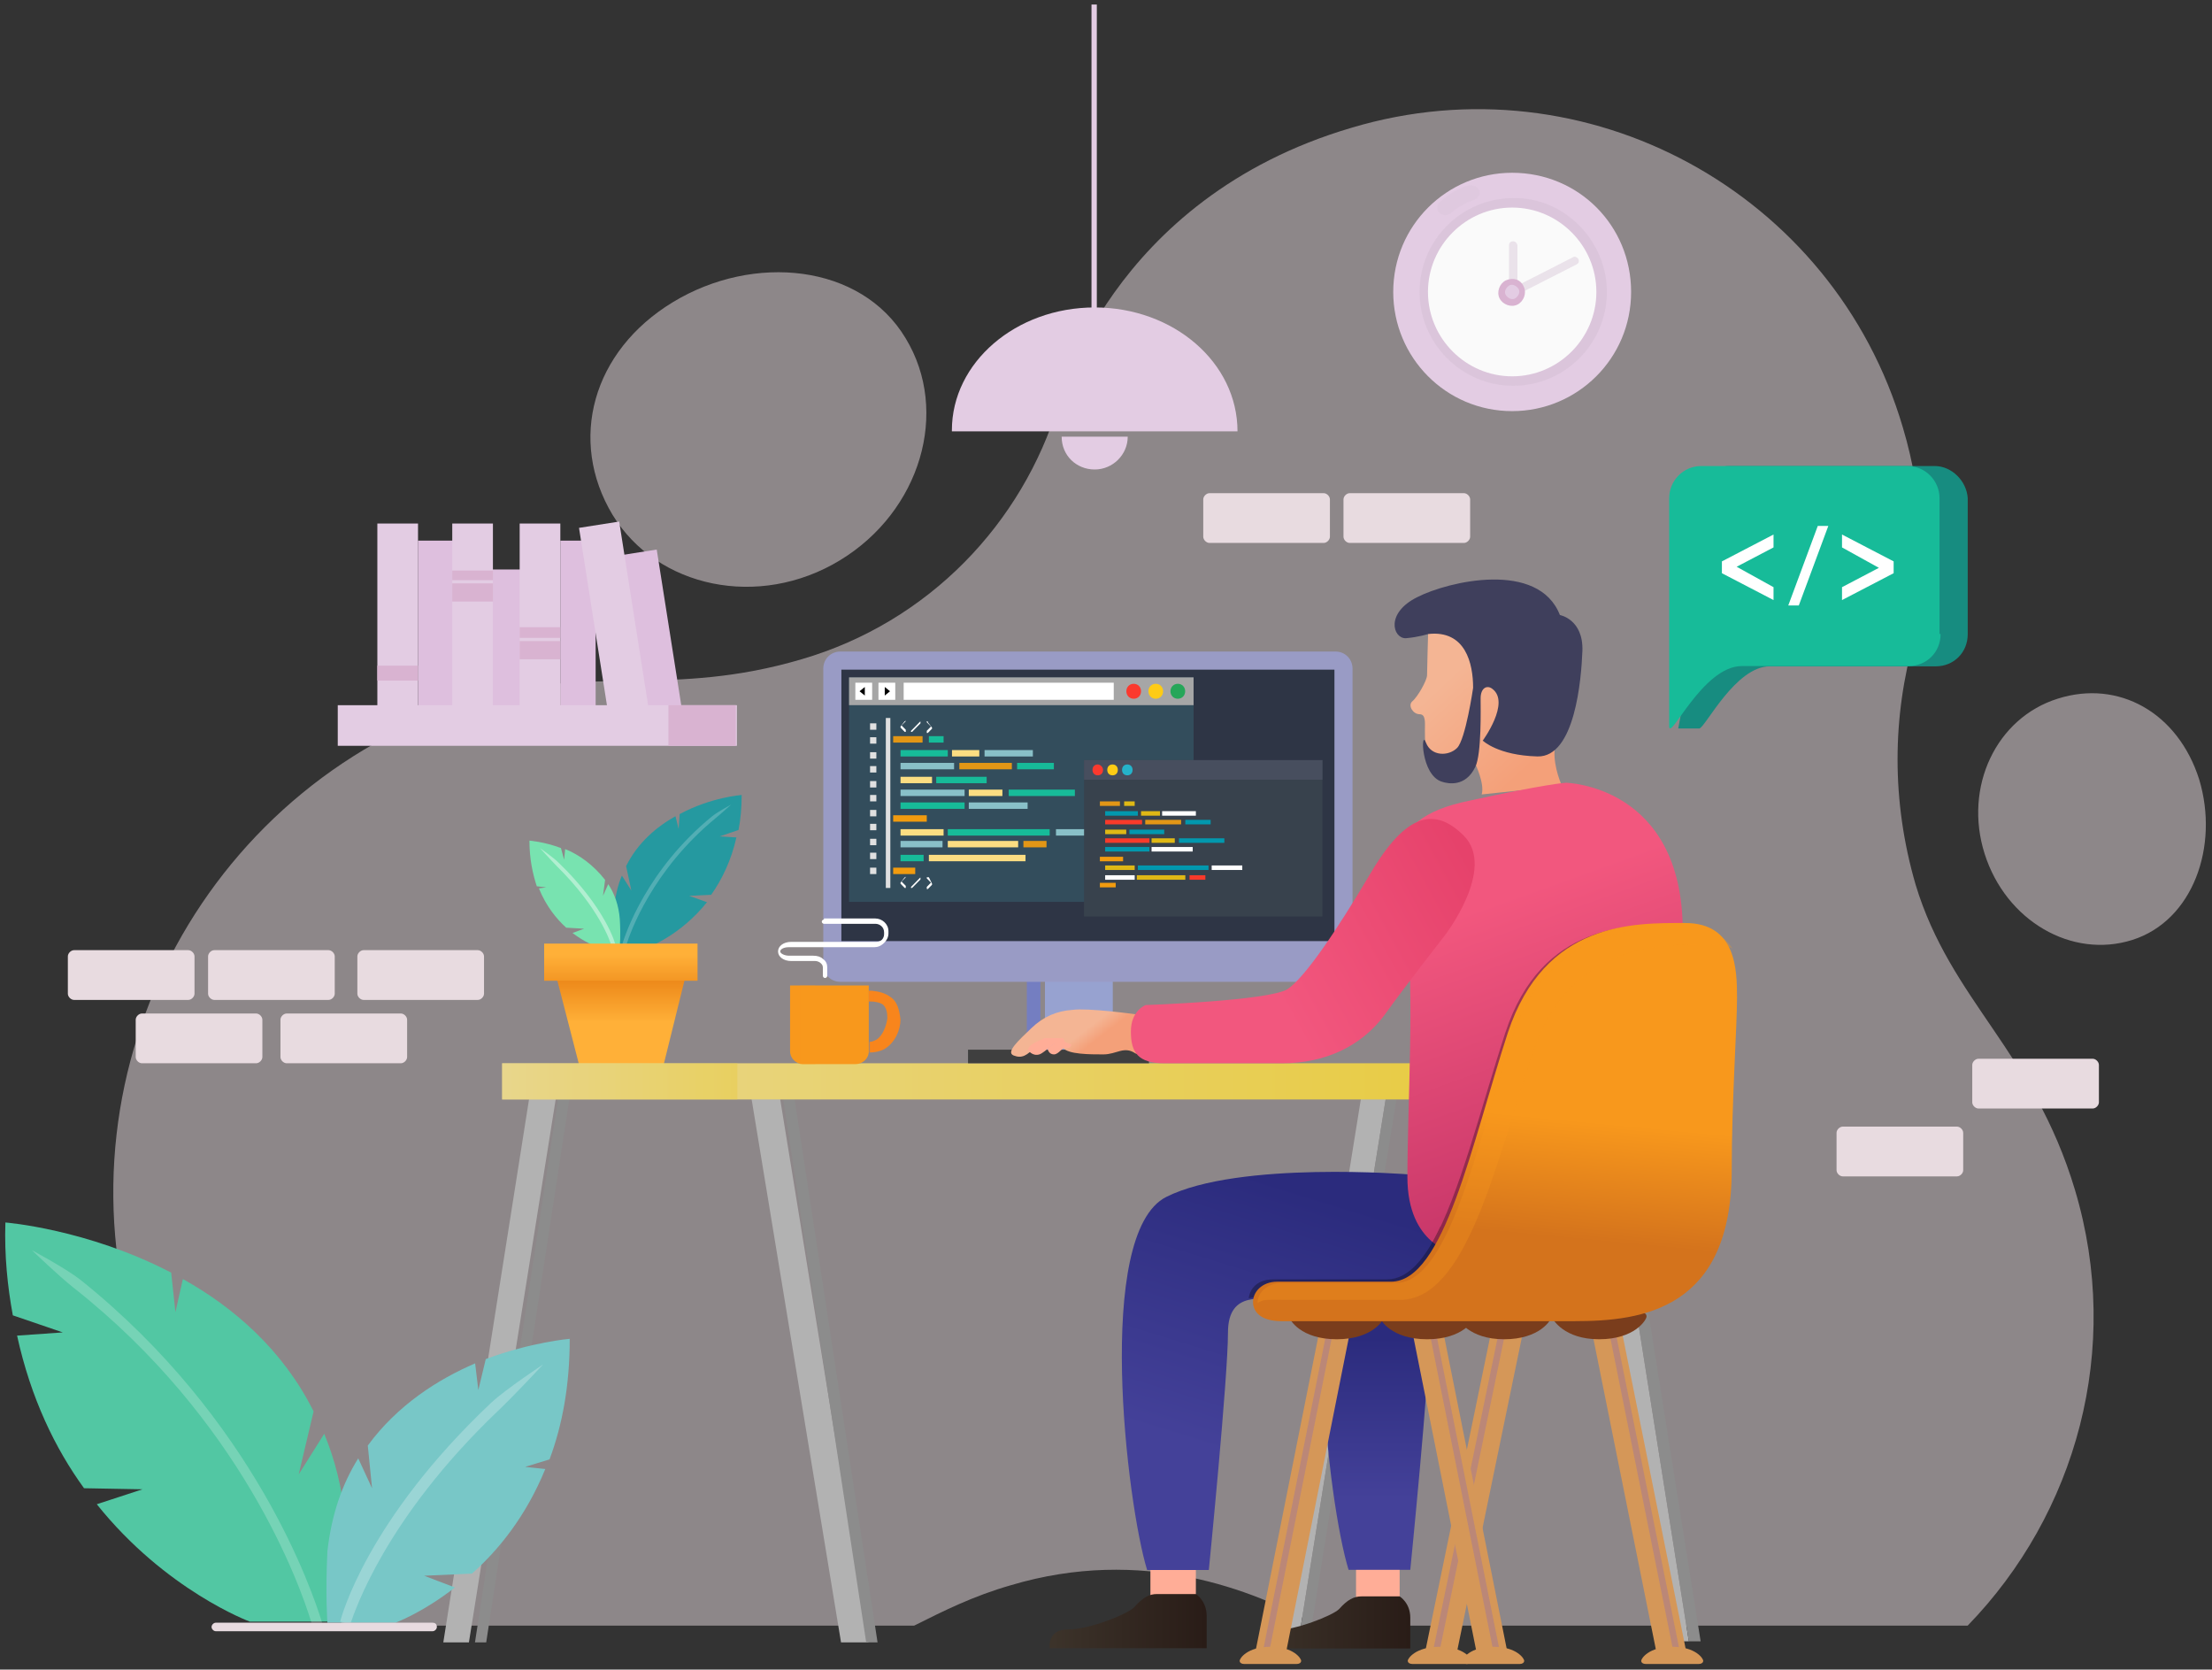 <?xml version="1.0" encoding="UTF-8"?>
<svg width="489px" height="369px" viewBox="0 0 489 369" version="1.1" xmlns="http://www.w3.org/2000/svg" xmlns:xlink="http://www.w3.org/1999/xlink">
    <rect x="0" y="0" width="489" height="369" fill="#333333" stroke="none"/>
    <title>AdobeStock_304403701</title>
    <defs>
        <linearGradient x1="50.07%" y1="5.913%" x2="50.07%" y2="53.345%" id="linearGradient-1">
            <stop stop-color="#EB8517" offset="0.562%"></stop>
            <stop stop-color="#FFB038" offset="100%"></stop>
        </linearGradient>
        <linearGradient x1="50.06%" y1="149.123%" x2="50.06%" y2="30.24%" id="linearGradient-2">
            <stop stop-color="#EB8517" offset="0.562%"></stop>
            <stop stop-color="#FFB038" offset="100%"></stop>
        </linearGradient>
        <linearGradient x1="-0.71%" y1="50.071%" x2="99.474%" y2="50.071%" id="linearGradient-3">
            <stop stop-color="#3D342B" offset="0%"></stop>
            <stop stop-color="#291C17" offset="100%"></stop>
        </linearGradient>
        <linearGradient x1="0.046%" y1="48.422%" x2="100.096%" y2="48.422%" id="linearGradient-4">
            <stop stop-color="#E8D68C" offset="0%"></stop>
            <stop stop-color="#E8CC47" offset="100%"></stop>
        </linearGradient>
        <linearGradient x1="-0.026%" y1="48.422%" x2="100.083%" y2="48.422%" id="linearGradient-5">
            <stop stop-color="#E8D68C" offset="0%"></stop>
            <stop stop-color="#E8CC47" offset="100%"></stop>
        </linearGradient>
        <linearGradient x1="-0.449%" y1="50.071%" x2="99.735%" y2="50.071%" id="linearGradient-6">
            <stop stop-color="#3D342B" offset="0%"></stop>
            <stop stop-color="#291C17" offset="100%"></stop>
        </linearGradient>
        <linearGradient x1="49.549%" y1="80.933%" x2="49.549%" y2="37.421%" id="linearGradient-7">
            <stop stop-color="#444199" offset="0.562%"></stop>
            <stop stop-color="#2B2B7D" offset="100%"></stop>
        </linearGradient>
        <linearGradient x1="36.563%" y1="72.414%" x2="55.117%" y2="7.068%" id="linearGradient-8">
            <stop stop-color="#444199" offset="0.562%"></stop>
            <stop stop-color="#2B2B7D" offset="100%"></stop>
        </linearGradient>
        <linearGradient x1="71.069%" y1="91.084%" x2="26.829%" y2="35.236%" id="linearGradient-9">
            <stop stop-color="#F4A079" offset="0.562%"></stop>
            <stop stop-color="#F4B594" offset="100%"></stop>
        </linearGradient>
        <linearGradient x1="58.885%" y1="90.834%" x2="43.294%" y2="24.401%" id="linearGradient-10">
            <stop stop-color="#C73669" offset="0.562%"></stop>
            <stop stop-color="#F2577E" offset="100%"></stop>
        </linearGradient>
        <linearGradient x1="67.073%" y1="58.963%" x2="53.043%" y2="52.328%" id="linearGradient-11">
            <stop stop-color="#F4A079" offset="0.562%"></stop>
            <stop stop-color="#F4B594" offset="100%"></stop>
        </linearGradient>
        <linearGradient x1="52.156%" y1="47.899%" x2="48.741%" y2="77.554%" id="linearGradient-12">
            <stop stop-color="#F8981C" offset="0.562%"></stop>
            <stop stop-color="#D4731C" offset="100%"></stop>
        </linearGradient>
        <linearGradient x1="99.498%" y1="38.27%" x2="35.699%" y2="63.172%" id="linearGradient-13">
            <stop stop-color="#E6426B" offset="0.562%"></stop>
            <stop stop-color="#F2577E" offset="100%"></stop>
        </linearGradient>
    </defs>
    <g id="Page-1" stroke="none" stroke-width="1" fill="none" fill-rule="evenodd">
        <g id="AB2D-Overview-page" transform="translate(-745, -1392)" fill-rule="nonzero">
            <g id="AdobeStock_304403701" transform="translate(745.738, 1392.278)">
                <g id="Group" opacity="0.5" transform="translate(24.262, 23.722)" fill="#E8DBE0">
                    <path d="M51.47,335.295 L177.078,335.295 C183.652,332.006 190.226,328.716 198.444,326.366 C227.557,317.673 251.974,327.306 266.296,335.295 L409.983,335.295 C433.931,310.624 444.261,274.204 433.696,238.959 C424.539,208.414 406.226,197.136 398.478,171.524 C393.078,152.962 393.313,134.4 398.244,117.013 C398.244,117.013 398.244,117.013 398.009,116.778 C400.826,101.975 400.357,86.232 395.661,70.49 C380.4,18.562 325.696,-11.278 273.809,4.229 C220.278,19.972 209.009,65.32 209.009,65.32 C201.026,91.636 180.365,113.488 152.191,121.712 C123.548,130.171 105.235,123.122 81.757,130.171 C21.417,148.028 -13.096,211.469 4.748,271.855 C12.496,299.11 29.635,320.962 51.47,335.295 Z" id="Path"></path>
                    <path d="M160.644,99.86 C178.487,89.052 185.061,66.965 175.2,50.752 C165.339,34.305 141.626,31.955 123.783,42.764 C105.939,53.572 100.539,73.309 110.4,89.757 C120.261,105.969 142.8,110.669 160.644,99.86 Z" id="Path"></path>
                    <path d="M413.739,164.71 C418.435,179.513 432.991,187.972 446.374,183.743 C459.757,179.513 465.626,163.066 461.165,148.263 C456.47,133.46 443.322,126.176 429.939,130.406 C416.322,134.635 409.044,149.908 413.739,164.71 Z" id="Path"></path>
                </g>
                <g id="Group" transform="translate(116.262, 174.722)">
                    <path d="M35.345,22.992 L40.222,22.758 C42.545,19.473 44.635,15.25 45.796,10.088 L42.08,9.854 L46.261,8.446 C46.726,6.1 46.958,3.519 46.958,0.704 C46.958,0.704 40.222,1.173 33.255,4.927 L33.022,8.212 L32.326,5.396 C28.145,7.742 23.965,11.262 21.41,16.423 L22.571,21.819 L20.481,18.535 C19.552,20.646 19.087,22.992 18.623,25.808 C18.39,30.969 18.623,34.254 18.623,34.254 L26.519,34.254 C26.519,34.254 33.487,31.673 39.293,24.4 L35.345,22.992 Z" id="Path" fill="#2599A0"></path>
                    <path d="M20.016,28.154 C19.784,25.104 18.855,22.523 17.461,20.412 L16.3,22.992 L16.765,19.473 C14.21,16.188 10.958,13.842 7.939,12.669 L7.707,15.015 L7.01,12.435 C3.294,11.027 0.042,10.792 0.042,10.792 C0.042,14.781 0.739,18.065 1.668,20.881 L3.758,21.115 L2.133,21.35 C3.758,25.338 6.081,28.154 8.171,30.031 L12.119,30.265 L9.565,31.204 C12.352,33.315 14.442,34.019 14.442,34.019 L20.016,34.019 C20.016,34.019 20.248,31.908 20.016,28.154 Z" id="Path" fill="#78E3B0"></path>
                    <path d="M6.081,16.423 C4.92,15.25 2.365,12.435 2.365,12.435 C2.365,12.435 5.384,14.546 6.545,15.719 C16.765,25.573 19.087,33.55 19.087,34.019 L18.623,34.019 L18.158,34.019 C17.926,33.081 15.371,25.573 6.081,16.423 Z" id="Path" fill="#FFFFFF" opacity="0.42"></path>
                    <path d="M21.41,34.019 L20.481,34.019 C21.177,31.438 26.055,17.127 40.455,5.396 C41.616,4.458 44.635,2.815 44.635,2.815 C44.635,2.815 42.313,4.927 41.151,5.865 C27.216,17.362 22.339,30.969 21.41,34.019 Z" id="Path" fill="#FFFFFF" opacity="0.21"></path>
                    <polygon id="Path" fill="url(#linearGradient-1)" points="29.539 61 11.19 61 5.616 39.415 34.881 39.415"></polygon>
                    <rect id="Rectangle" fill="url(#linearGradient-2)" x="3.294" y="33.55" width="33.909" height="8.212"></rect>
                </g>
                <g id="Group" transform="translate(231.262, 344.722)">
                    <polygon id="Path" fill="#FFAD97" points="32.368 0.711 32.368 10.489 22.316 10.489 22.316 0.222"></polygon>
                    <path d="M32.368,7.311 C32.368,7.311 34.761,8.778 34.761,12.2 C34.761,15.622 34.761,19.289 34.761,19.289 L0.06,19.289 C0.06,19.289 -0.658,15.133 4.128,15.133 C8.915,15.133 17.291,11.711 18.726,10.244 C20.641,8.044 22.077,7.311 23.752,7.311 C25.188,7.311 32.368,7.311 32.368,7.311 Z" id="Path" fill="url(#linearGradient-3)"></path>
                </g>
                <polygon id="Path" fill="#B2B2B2" points="191.262 362.722 185.187 362.722 165.262 241.722 171.58 241.722"></polygon>
                <polygon id="Path" fill="#8C8C8C" points="172.262 241.722 190.751 362.722 193.262 362.722 174.773 241.722"></polygon>
                <g id="Group" transform="translate(347.262, 241.722)">
                    <polygon id="Path" fill="#B2B2B2" points="25.349 120.766 19.189 120.766 -0.001 0.048 6.159 0.048"></polygon>
                    <polygon id="Path" fill="#8C8C8C" points="6.159 0.048 25.349 120.766 27.956 120.766 8.765 0.048"></polygon>
                </g>
                <g id="Group" transform="translate(280.262, 241.722)">
                    <polygon id="Path" fill="#B2B2B2" points="6.154 119.952 0.669 119.952 19.985 0.048 25.469 0.048"></polygon>
                    <polygon id="Path" fill="#8C8C8C" points="25.469 0.048 6.154 119.952 8.538 119.952 27.854 0.048"></polygon>
                </g>
                <polygon id="Path" fill="#B2B2B2" points="102.922 362.722 97.262 362.722 116.366 241.722 122.262 241.722"></polygon>
                <polygon id="Path" fill="#8C8C8C" points="122.778 241.722 104.262 362.722 106.746 362.722 125.262 241.722"></polygon>
                <rect id="Rectangle" fill="url(#linearGradient-4)" x="110.262" y="234.722" width="201" height="8"></rect>
                <rect id="Rectangle" fill="url(#linearGradient-5)" opacity="0.5" x="110.262" y="234.722" width="52" height="8"></rect>
                <rect id="Rectangle" fill="#97A2D0" x="230.262" y="214.722" width="15" height="18"></rect>
                <rect id="Rectangle" fill="#747EC1" x="226.262" y="214.722" width="3" height="18"></rect>
                <g id="Group" transform="translate(276.262, 264.722)">
                    <g transform="translate(0, 80.825)" id="Path">
                        <polygon fill="#FFAD97" points="32.416 0.663 32.416 10.057 22.775 10.057 22.775 0.194"></polygon>
                        <path d="M32.416,7.004 C32.416,7.004 34.767,8.413 34.767,11.701 C34.767,14.989 34.767,18.511 34.767,18.511 L0.671,18.511 C0.671,18.511 -0.034,14.519 4.669,14.519 C9.371,14.519 17.602,11.231 19.012,9.822 C20.894,7.709 22.305,7.004 23.951,7.004 C25.361,7.004 32.416,7.004 32.416,7.004 Z" fill="url(#linearGradient-6)"></path>
                    </g>
                    <path d="M25.361,0 C9.371,7.984 16.661,67.633 21.129,81.959 C28.183,81.959 34.767,81.959 34.767,81.959 C34.767,81.959 39,39.688 39,29.824 C38.765,13.386 25.361,0 25.361,0 Z" id="Path" fill="url(#linearGradient-7)"></path>
                </g>
                <path d="M310.926,259.299 C310.926,259.299 273.076,256.227 257.089,264.26 C241.103,272.294 248.391,332.309 252.857,346.722 C259.91,346.722 266.493,346.722 266.493,346.722 C266.493,346.722 270.725,304.192 270.725,294.268 C270.725,284.344 279.188,287.652 280.599,286.234 C282.244,284.58 313.982,289.306 319.154,281.981 C324.091,274.657 310.926,259.299 310.926,259.299 Z" id="Path" fill="url(#linearGradient-8)"></path>
                <g id="Group" transform="translate(307.262, 127.722)">
                    <path d="M7.711,11.895 C7.711,11.895 7.474,20.058 7.474,21.224 C7.474,22.391 5.342,26.122 4.158,27.055 C3.211,27.988 4.395,29.854 5.816,29.854 C7.237,29.854 7,31.72 7,33.353 C7,36.851 6.763,47.58 18.132,40.816 C18.132,40.816 20.263,45.248 19.553,47.58 L37.316,45.714 C37.316,45.714 35.421,41.749 35.658,37.784 C36.132,33.819 21.921,7.464 7.711,11.895 Z" id="Path" fill="url(#linearGradient-9)"></path>
                    <path d="M5.342,3.965 C12.211,0.466 32.105,-4.198 36.842,7.93 C36.842,7.93 42.053,8.863 41.816,15.86 C41.579,22.157 40.158,39.417 31.868,39.184 C23.105,38.95 19.789,35.685 19.789,35.685 C19.789,35.685 25.947,27.289 21.921,24.257 C20.737,23.324 19.316,24.023 19.316,26.356 C19.316,28.455 19.553,38.717 18.132,41.516 C16,45.948 12.211,45.248 10.789,44.781 C6.053,43.382 6.053,32.886 7.237,36.152 C8.421,39.184 12.211,39.184 14.105,37.318 C16,35.452 17.658,24.023 17.658,24.023 C17.658,18.659 16,11.195 7.711,12.128 C7.711,12.128 5.579,12.828 2.737,13.061 C-0.105,13.061 -1.763,7.464 5.342,3.965 Z" id="Path" fill="#3F3F5C"></path>
                </g>
                <path d="M345.409,172.722 C345.409,172.722 371.262,173.19 371.262,205.515 C371.262,237.839 366.091,276.722 366.091,276.722 L320.967,276.722 C320.967,276.722 310.391,275.082 310.391,259.857 C310.391,244.397 312.036,217.929 310.156,205.28 C308.276,192.632 303.34,180.92 324.022,176.704 C341.179,172.956 345.409,172.722 345.409,172.722 Z" id="Path" fill="url(#linearGradient-10)"></path>
                <rect id="Rectangle" fill="#3F3F3F" x="213.262" y="231.722" width="40" height="3"></rect>
                <path d="M298.262,212.942 C298.262,215.068 296.611,216.722 294.488,216.722 L185.036,216.722 C182.913,216.722 181.262,215.068 181.262,212.942 L181.262,147.502 C181.262,145.376 182.913,143.722 185.036,143.722 L294.488,143.722 C296.611,143.722 298.262,145.376 298.262,147.502 L298.262,212.942 L298.262,212.942 Z" id="Path" fill="#999BC5"></path>
                <path d="M185.262,147.722 C185.262,153.604 185.262,202.075 185.262,207.722 C192.074,207.722 287.684,207.722 294.262,207.722 C294.262,201.839 294.262,153.369 294.262,147.722 C287.684,147.722 192.074,147.722 185.262,147.722 Z" id="Path" fill="#2E3545"></path>
                <g id="Group" opacity="0.3" transform="translate(275.262, 203.722)" fill="#000000">
                    <path d="M4.29,82.019 C5.938,80.388 37.716,85.048 42.895,77.825 C45.013,75.029 44.072,70.835 42.424,67.106 C39.128,74.097 35.362,78.757 30.654,78.757 L5.467,78.757 C1.936,78.757 0.288,80.854 0.053,82.951 C1.936,82.485 3.584,82.718 4.29,82.019 Z" id="Path"></path>
                    <path d="M95.859,2.33 C95.859,1.631 95.859,0.932 95.859,0.232 C84.56,0.232 64.787,-0.233 56.783,24.233 C51.369,40.776 46.661,60.116 40.541,70.835 C43.13,72.932 45.484,73.165 45.484,73.165 L90.68,73.165 C90.68,73.165 95.859,34.718 95.859,2.33 Z" id="Path"></path>
                </g>
                <g id="Group" transform="translate(222.262, 222.722)">
                    <path d="M27.971,1.16 C27.971,1.16 17.49,-0.28 14.072,0.2 C10.654,0.44 7.692,1.64 4.958,4.28 C2.223,6.92 -0.739,9.56 1.084,10.28 C2.907,11 4.046,10.28 5.869,8.36 C7.692,6.68 10.654,7.16 12.021,8.6 C13.16,10.04 17.945,10.04 20.908,10.04 C23.87,10.04 25.465,8.12 27.971,9.8 C30.25,11 27.971,1.16 27.971,1.16 Z" id="Path" fill="url(#linearGradient-11)"></path>
                    <path d="M4.274,9.08 C4.274,9.08 5.185,10.52 6.78,10.04 C8.148,9.56 10.198,6.92 11.565,7.4 C12.933,7.64 12.021,6.44 12.021,6.44 C12.021,6.44 8.148,6.44 7.92,6.44 C7.692,6.68 4.274,7.64 4.274,9.08 Z" id="Path" fill="#FFAD97"></path>
                    <path d="M8.603,8.84 C8.603,8.84 8.831,10.04 9.97,10.04 C11.11,10.04 11.793,8.36 12.705,8.6 C13.616,8.84 13.844,7.88 13.844,7.88 L11.565,6.92 C11.338,6.92 9.287,7.88 8.603,8.84 Z" id="Path" fill="#FFAD97"></path>
                </g>
                <g id="Group" transform="translate(350.262, 292.722)">
                    <g id="Path">
                        <polygon fill="#D59758" points="21.745 71.913 15.127 71.913 0.709 0.2 7.327 0.2"></polygon>
                        <polygon fill="#7D62BF" opacity="0.3" points="20.327 71.913 18.909 71.913 4.491 0.2 5.909 0.2"></polygon>
                    </g>
                    <path d="M18.673,70.963 L18.673,70.963 C13.473,70.963 11.818,73.575 11.818,74.05 C11.818,74.525 12.291,74.763 12.764,74.763 L24.582,74.763 C25.055,74.763 25.527,74.525 25.527,74.05 C25.527,73.575 23.873,70.963 18.673,70.963 Z" id="Path" fill="#D59758"></path>
                </g>
                <g id="Group" transform="translate(310.262, 292.722)">
                    <g transform="translate(3.848, 0)" id="Path">
                        <polygon fill="#D59758" points="0.243 71.913 7.278 71.913 22.076 0.2 15.041 0.2"></polygon>
                        <polygon fill="#7D62BF" opacity="0.3" points="1.941 71.913 3.396 71.913 18.195 0.2 16.739 0.2"></polygon>
                    </g>
                    <path d="M7.244,70.963 L7.244,70.963 C12.582,70.963 14.28,73.575 14.28,74.05 C14.28,74.525 13.795,74.763 13.309,74.763 L1.18,74.763 C0.694,74.763 0.209,74.525 0.209,74.05 C0.209,73.575 1.907,70.963 7.244,70.963 Z" id="Path" fill="#D59758"></path>
                </g>
                <g id="Group" transform="translate(273.262, 292.722)">
                    <g transform="translate(3.436, 0)" id="Path">
                        <polygon fill="#D59758" points="0.126 71.913 6.926 71.913 21.23 0.2 14.43 0.2"></polygon>
                        <polygon fill="#7D62BF" opacity="0.3" points="1.768 71.913 3.175 71.913 17.478 0.2 16.071 0.2"></polygon>
                    </g>
                    <path d="M6.845,70.963 L6.845,70.963 C12.004,70.963 13.645,73.575 13.645,74.05 C13.645,74.525 13.176,74.763 12.707,74.763 L0.983,74.763 C0.514,74.763 0.045,74.525 0.045,74.05 C0.045,73.575 1.687,70.963 6.845,70.963 Z" id="Path" fill="#D59758"></path>
                </g>
                <g id="Group" transform="translate(311.262, 292.722)">
                    <g id="Path">
                        <polygon fill="#D59758" points="21.185 71.913 14.359 71.913 0 0.2 6.826 0.2"></polygon>
                        <polygon fill="#7D62BF" opacity="0.3" points="19.537 71.913 18.125 71.913 3.766 0.2 5.179 0.2"></polygon>
                    </g>
                    <path d="M18.125,70.963 L18.125,70.963 C12.946,70.963 11.299,73.575 11.299,74.05 C11.299,74.525 11.769,74.763 12.24,74.763 L24.01,74.763 C24.481,74.763 24.951,74.525 24.951,74.05 C24.951,73.575 23.304,70.963 18.125,70.963 Z" id="Path" fill="#D59758"></path>
                </g>
                <path d="M352.762,295.722 L352.762,295.722 C360.695,295.722 363.262,291.402 363.262,290.682 C363.262,289.962 362.562,289.722 361.629,289.722 L343.895,289.722 C342.962,289.722 342.262,289.962 342.262,290.682 C342.495,291.402 345.062,295.722 352.762,295.722 Z" id="Path" fill="#7A3D1C"></path>
                <path d="M331.762,295.722 L331.762,295.722 C339.695,295.722 342.262,291.402 342.262,290.682 C342.262,289.962 341.562,289.722 340.629,289.722 L322.895,289.722 C321.962,289.722 321.262,289.962 321.262,290.682 C321.495,291.402 324.062,295.722 331.762,295.722 Z" id="Path" fill="#7A3D1C"></path>
                <path d="M294.762,295.722 L294.762,295.722 C302.695,295.722 305.262,291.402 305.262,290.682 C305.262,289.962 304.562,289.722 303.629,289.722 L285.895,289.722 C284.962,289.722 284.262,289.962 284.262,290.682 C284.262,291.402 286.829,295.722 294.762,295.722 Z" id="Path" fill="#7A3D1C"></path>
                <path d="M314.762,295.722 L314.762,295.722 C322.695,295.722 325.262,291.402 325.262,290.682 C325.262,289.962 324.562,289.722 323.629,289.722 L305.895,289.722 C304.962,289.722 304.262,289.962 304.262,290.682 C304.262,291.402 306.829,295.722 314.762,295.722 Z" id="Path" fill="#7A3D1C"></path>
                <path d="M382.089,258.221 C382.089,243.122 383.262,226.607 383.262,220.237 C383.262,213.867 383.027,203.722 371.764,203.722 C360.501,203.722 340.79,203.251 332.578,228.023 C324.6,252.559 318.499,282.993 306.766,282.993 C294.799,282.993 285.413,282.993 281.659,282.993 C278.139,282.993 276.262,285.352 276.262,287.475 C276.262,289.599 277.904,291.722 282.597,291.722 C287.29,291.722 332.578,291.722 347.361,291.722 C362.378,291.722 382.089,289.127 382.089,258.221 Z" id="Path" fill="url(#linearGradient-12)"></path>
                <path d="M287.128,287.02 L308.738,287.02 C323.537,287.02 329.879,256.86 338.101,232.545 C346.087,208.229 365.819,208.463 377.329,208.463 C379.443,208.463 381.087,208.697 382.262,209.398 C380.618,206.827 377.799,204.722 372.866,204.722 C361.591,204.722 341.859,204.255 333.638,228.804 C325.651,253.119 319.544,283.28 307.799,283.28 L282.665,283.28 C279.141,283.28 277.262,285.618 277.262,287.722 C278.906,286.787 278.201,287.02 287.128,287.02 Z" id="Path" fill="#F8981C" opacity="0.3"></path>
                <g id="Group" transform="translate(186.262, 148.722)">
                    <rect id="Rectangle" fill="#334D5C" x="0.697" y="0.709" width="76.163" height="49.618"></rect>
                    <rect id="Rectangle" fill="#A6A6A6" x="0.697" y="0.709" width="76.163" height="6.143"></rect>
                    <rect id="Rectangle" fill="#FFFFFF" x="2.09" y="1.89" width="3.715" height="3.78"></rect>
                    <rect id="Rectangle" fill="#FFFFFF" x="12.771" y="1.89" width="46.441" height="3.78"></rect>
                    <polygon id="Path" fill="#000000" points="4.18 4.726 3.019 3.78 4.18 2.835"></polygon>
                    <g transform="translate(6.966, 1.86)">
                        <rect id="Rectangle" fill="#FFFFFF" x="0.232" y="0.03" width="3.715" height="3.78"></rect>
                        <polygon id="Path" fill="#000000" points="1.625 2.865 2.786 1.92 1.625 0.975"></polygon>
                    </g>
                    <g transform="translate(61.348, 1.962)" id="Path">
                        <path d="M3.902,1.819 C3.902,2.764 3.205,3.473 2.276,3.473 C1.347,3.473 0.651,2.764 0.651,1.819 C0.651,0.874 1.347,0.165 2.276,0.165 C3.205,0.165 3.902,0.874 3.902,1.819 Z" fill="#FB392E"></path>
                        <path d="M8.778,1.819 C8.778,2.764 8.081,3.473 7.152,3.473 C6.224,3.473 5.527,2.764 5.527,1.819 C5.527,0.874 6.224,0.165 7.152,0.165 C8.081,0.165 8.778,0.874 8.778,1.819 Z" fill="#FECB15"></path>
                        <path d="M13.654,1.819 C13.654,2.764 12.958,3.473 12.029,3.473 C11.1,3.473 10.403,2.764 10.403,1.819 C10.403,0.874 11.1,0.165 12.029,0.165 C12.958,0.165 13.654,0.874 13.654,1.819 Z" fill="#26A659"></path>
                    </g>
                    <g transform="translate(4.644, 9.451)" fill="#E0E0E0" id="Rectangle">
                        <rect x="4.18" y="0.236" width="1" height="37.568"></rect>
                        <rect x="0.697" y="1.418" width="1.393" height="1.418"></rect>
                        <rect x="0.697" y="4.489" width="1.393" height="1.418"></rect>
                        <rect x="0.697" y="7.797" width="1.393" height="1.418"></rect>
                        <rect x="0.697" y="10.869" width="1.393" height="1.418"></rect>
                        <rect x="0.697" y="14.177" width="1.393" height="1.418"></rect>
                        <rect x="0.697" y="17.248" width="1.393" height="1.418"></rect>
                        <rect x="0.697" y="20.556" width="1.393" height="1.418"></rect>
                        <rect x="0.697" y="23.628" width="1.393" height="1.418"></rect>
                        <rect x="0.697" y="26.935" width="1.393" height="1.418"></rect>
                        <rect x="0.697" y="30.007" width="1.393" height="1.418"></rect>
                        <rect x="0.697" y="33.315" width="1.393" height="1.418"></rect>
                    </g>
                    <g transform="translate(11.238, 9.451)" fill="#FFFFFF" id="Path">
                        <path d="M1.766,0.945 L0.837,2.126 C0.837,2.126 0.837,2.363 0.837,2.363 L1.766,3.308 C1.766,3.308 1.998,3.308 1.998,3.308 C1.998,3.308 1.998,3.308 1.998,3.072 C1.998,3.072 1.998,3.072 1.998,2.835 C1.998,2.835 1.301,2.126 1.069,1.89 C1.301,1.654 1.998,0.945 1.998,0.945 C1.998,0.945 1.998,0.945 1.998,0.709 C1.998,0.709 1.998,0.709 1.998,0.473 C1.998,0.945 1.998,0.945 1.766,0.945 Z"></path>
                        <path d="M6.642,0.945 C6.642,0.945 6.642,1.181 6.642,0.945 C6.642,1.181 6.642,1.181 6.642,1.181 C6.642,1.181 7.339,1.89 7.571,2.126 C7.339,2.363 6.642,3.072 6.642,3.072 C6.642,3.072 6.642,3.072 6.642,3.308 C6.642,3.308 6.642,3.308 6.642,3.544 C6.642,3.544 6.874,3.544 6.874,3.544 L7.803,2.599 C7.803,2.599 7.803,2.363 7.803,2.363 L6.874,1.181 C6.874,0.945 6.874,0.945 6.642,0.945 Z"></path>
                        <path d="M5.017,1.181 L3.159,3.072 C3.159,3.072 3.159,3.308 3.159,3.308 C3.159,3.308 3.391,3.308 3.391,3.308 L5.249,1.418 C5.249,1.418 5.249,1.181 5.249,1.181 C5.249,0.945 5.249,0.945 5.017,1.181 Z"></path>
                    </g>
                    <g transform="translate(11.238, 44.39)" fill="#FFFFFF" id="Path">
                        <path d="M1.766,0.503 L0.837,1.684 C0.837,1.684 0.837,1.92 0.837,1.92 L1.766,2.865 C1.766,2.865 1.998,2.865 1.998,2.865 C1.998,2.865 1.998,2.865 1.998,2.629 C1.998,2.629 1.998,2.629 1.998,2.393 C1.998,2.393 1.301,1.684 1.069,1.448 C1.301,1.212 1.998,0.503 1.998,0.503 C1.998,0.503 1.998,0.503 1.998,0.266 C1.998,0.266 1.998,0.266 1.998,0.03 C1.998,0.503 1.998,0.503 1.766,0.503 Z"></path>
                        <path d="M6.642,0.503 C6.642,0.503 6.642,0.739 6.642,0.503 C6.642,0.739 6.642,0.739 6.642,0.739 C6.642,0.739 7.339,1.448 7.571,1.684 C7.339,1.92 6.642,2.629 6.642,2.629 C6.642,2.629 6.642,2.629 6.642,2.865 C6.642,2.865 6.642,2.865 6.642,3.102 C6.642,3.102 6.874,3.102 6.874,3.102 L7.803,2.157 C7.803,2.157 7.803,1.92 7.803,1.92 L7.107,0.503 C6.874,0.503 6.874,0.503 6.642,0.503 Z"></path>
                        <path d="M5.017,0.739 L3.159,2.629 C3.159,2.629 3.159,2.865 3.159,2.865 C3.159,2.865 3.391,2.865 3.391,2.865 L5.249,0.975 C5.249,0.975 5.249,0.739 5.249,0.739 C5.249,0.503 5.249,0.503 5.017,0.739 Z"></path>
                    </g>
                    <rect id="Rectangle" fill="#E29616" x="10.449" y="13.704" width="6.502" height="1.418"></rect>
                    <rect id="Rectangle" fill="#F19B0F" x="10.449" y="31.188" width="7.431" height="1.418"></rect>
                    <rect id="Rectangle" fill="#F19B0F" x="10.449" y="42.766" width="4.876" height="1.418"></rect>
                    <rect id="Rectangle" fill="#17BB99" x="12.075" y="16.776" width="10.449" height="1.418"></rect>
                    <rect id="Rectangle" fill="#FBDD82" x="12.075" y="34.26" width="9.52" height="1.418"></rect>
                    <rect id="Rectangle" fill="#89C0C8" x="12.075" y="36.859" width="9.288" height="1.418"></rect>
                    <rect id="Rectangle" fill="#17BB99" x="12.075" y="39.931" width="5.108" height="1.418"></rect>
                    <rect id="Rectangle" fill="#FBDD82" x="18.344" y="39.931" width="21.363" height="1.418"></rect>
                    <rect id="Rectangle" fill="#FBDD82" x="22.524" y="36.859" width="15.558" height="1.418"></rect>
                    <rect id="Rectangle" fill="#E29616" x="39.242" y="36.859" width="5.108" height="1.418"></rect>
                    <rect id="Rectangle" fill="#89C0C8" x="46.441" y="34.26" width="9.985" height="1.418"></rect>
                    <rect id="Rectangle" fill="#17BB99" x="22.524" y="34.26" width="22.524" height="1.418"></rect>
                    <rect id="Rectangle" fill="#FBDD82" x="23.453" y="16.776" width="6.037" height="1.418"></rect>
                    <rect id="Rectangle" fill="#FBDD82" x="12.075" y="22.683" width="6.966" height="1.418"></rect>
                    <rect id="Rectangle" fill="#17BB99" x="19.97" y="22.683" width="11.146" height="1.418"></rect>
                    <rect id="Rectangle" fill="#89C0C8" x="30.651" y="16.776" width="10.681" height="1.418"></rect>
                    <rect id="Rectangle" fill="#89C0C8" x="12.075" y="19.611" width="11.842" height="1.418"></rect>
                    <rect id="Rectangle" fill="#E29616" x="25.078" y="19.611" width="11.61" height="1.418"></rect>
                    <rect id="Rectangle" fill="#17BB99" x="37.849" y="19.611" width="8.127" height="1.418"></rect>
                    <rect id="Rectangle" fill="#89C0C8" x="12.075" y="25.518" width="14.164" height="1.418"></rect>
                    <rect id="Rectangle" fill="#FBDD82" x="27.168" y="25.518" width="7.431" height="1.418"></rect>
                    <rect id="Rectangle" fill="#17BB99" x="12.075" y="28.353" width="14.164" height="1.418"></rect>
                    <rect id="Rectangle" fill="#89C0C8" x="27.168" y="28.353" width="13.003" height="1.418"></rect>
                    <rect id="Rectangle" fill="#17BB99" x="35.992" y="25.518" width="14.629" height="1.418"></rect>
                    <rect id="Rectangle" fill="#17BB99" x="18.344" y="13.704" width="3.251" height="1.418"></rect>
                </g>
                <g id="Group" transform="translate(238.262, 167.722)">
                    <rect id="Rectangle" fill="#38424D" x="0.65" y="0" width="52.699" height="34.56"></rect>
                    <rect id="Rectangle" fill="#474E5E" x="0.65" y="0" width="52.699" height="4.32"></rect>
                    <path d="M4.848,2.16 C4.848,2.88 4.381,3.36 3.682,3.36 C2.982,3.36 2.516,2.88 2.516,2.16 C2.516,1.44 2.982,0.96 3.682,0.96 C4.148,0.96 4.848,1.44 4.848,2.16 Z" id="Path" fill="#FB392E"></path>
                    <path d="M8.112,2.16 C8.112,2.88 7.646,3.36 6.946,3.36 C6.247,3.36 5.78,2.88 5.78,2.16 C5.78,1.44 6.247,0.96 6.946,0.96 C7.646,0.96 8.112,1.44 8.112,2.16 Z" id="Path" fill="#FECB15"></path>
                    <path d="M11.377,2.16 C11.377,2.88 10.91,3.36 10.211,3.36 C9.511,3.36 9.045,2.88 9.045,2.16 C9.045,1.44 9.511,0.96 10.211,0.96 C10.91,0.96 11.377,1.44 11.377,2.16 Z" id="Path" fill="#25B2C9"></path>
                    <rect id="Rectangle" fill="#E29616" x="4.148" y="9.12" width="4.43" height="1"></rect>
                    <rect id="Rectangle" fill="#F19B0F" x="4.148" y="21.36" width="5.13" height="1"></rect>
                    <rect id="Rectangle" fill="#F19B0F" x="4.148" y="27.12" width="3.498" height="1"></rect>
                    <rect id="Rectangle" fill="#0298AE" x="5.314" y="11.28" width="7.229" height="1"></rect>
                    <rect id="Rectangle" fill="#DFB815" x="5.314" y="23.28" width="6.529" height="1"></rect>
                    <rect id="Rectangle" fill="#FFFFFF" x="5.314" y="25.44" width="6.529" height="1"></rect>
                    <rect id="Rectangle" fill="#DFB815" x="12.31" y="25.44" width="10.726" height="1"></rect>
                    <rect id="Rectangle" fill="#F9392A" x="23.969" y="25.44" width="3.498" height="1"></rect>
                    <rect id="Rectangle" fill="#FFFFFF" x="28.865" y="23.28" width="6.762" height="1"></rect>
                    <rect id="Rectangle" fill="#0298AE" x="12.543" y="23.28" width="15.623" height="1"></rect>
                    <rect id="Rectangle" fill="#DFB815" x="13.242" y="11.28" width="4.197" height="1"></rect>
                    <rect id="Rectangle" fill="#DFB815" x="5.314" y="15.36" width="4.664" height="1"></rect>
                    <rect id="Rectangle" fill="#0298AE" x="10.677" y="15.36" width="7.695" height="1"></rect>
                    <rect id="Rectangle" fill="#FFFFFF" x="17.906" y="11.28" width="7.462" height="1"></rect>
                    <rect id="Rectangle" fill="#F83A2A" x="5.314" y="13.2" width="8.161" height="1"></rect>
                    <rect id="Rectangle" fill="#E29616" x="14.175" y="13.2" width="7.928" height="1"></rect>
                    <rect id="Rectangle" fill="#0298AE" x="23.036" y="13.2" width="5.596" height="1"></rect>
                    <rect id="Rectangle" fill="#F83A2A" x="5.314" y="17.28" width="9.794" height="1"></rect>
                    <rect id="Rectangle" fill="#DFB815" x="15.574" y="17.28" width="5.13" height="1"></rect>
                    <rect id="Rectangle" fill="#0298AE" x="5.314" y="19.2" width="9.794" height="1"></rect>
                    <rect id="Rectangle" fill="#FFFFFF" x="15.574" y="19.2" width="9.094" height="1"></rect>
                    <rect id="Rectangle" fill="#0298AE" x="21.637" y="17.28" width="10.027" height="1"></rect>
                    <rect id="Rectangle" fill="#DFB815" x="9.511" y="9.12" width="2.332" height="1"></rect>
                </g>
                <path d="M318.695,206.425 C318.695,206.425 330.074,191.691 322.875,184.442 C315.676,177.192 309.174,180.7 301.743,193.562 C295.241,204.554 287.81,215.779 283.862,218.352 C279.682,220.924 252.513,221.859 252.513,221.859 C252.513,221.859 249.262,223.029 249.262,227.706 C249.262,232.383 250.887,234.722 256.693,234.722 C262.498,234.722 273.412,234.722 282.701,234.722 C292.222,234.722 300.117,230.98 305.226,224.198 C310.103,217.416 318.695,206.425 318.695,206.425 Z" id="Path" fill="url(#linearGradient-13)"></path>
                <g id="Group" transform="translate(171.262, 202.722)">
                    <g transform="translate(2.417, 14.098)">
                        <path d="M17.642,15.273 C17.642,16.917 16.192,18.092 14.742,18.092 L3.142,18.092 C1.45,18.092 0.242,16.683 0.242,15.273 L0.242,0.705 L17.642,0.705 L17.642,15.273 Z" id="Path" fill="#F8981C"></path>
                        <path d="M22.475,3.29 C21.267,2.35 19.575,1.88 17.642,1.88 L17.642,4.229 C19.092,4.229 20.058,4.464 20.783,4.934 C21.508,5.639 21.75,6.579 21.75,7.989 C21.508,9.634 20.783,11.748 19.333,12.688 C18.85,12.923 18.367,13.158 17.883,13.158 L17.883,15.273 C17.883,15.273 17.883,15.508 17.883,15.508 C19.092,15.508 20.058,15.273 21.025,14.803 C23.442,13.393 24.65,10.573 24.65,8.224 C24.408,6.109 23.925,4.229 22.475,3.29 Z" id="Path" fill="#F8851C"></path>
                        <path d="M17.642,1.88 L17.642,4.229 C17.892,4.229 18.142,4.229 18.642,4.229 L18.642,1.88 C18.142,1.88 17.892,1.88 17.642,1.88 Z M17.642,15.273 C17.642,15.273 17.642,15.508 17.642,15.508 C17.892,15.508 18.142,15.508 18.642,15.508 C18.642,15.508 18.642,15.273 18.642,15.273 L18.642,13.158 C18.392,13.158 18.142,13.393 17.642,13.158 L17.642,15.273 Z" id="Shape" fill="#F8851C" opacity="0.3"></path>
                        <path d="M2.417,18.092 C2.658,18.092 2.9,18.092 3.142,18.092 L5.8,18.092 L5.8,0.705 L2.417,0.705 L2.417,18.092 Z" id="Path" fill="#F8981C" opacity="0.3"></path>
                    </g>
                    <path d="M10.15,0.235 C9.908,0.235 9.667,0.47 9.667,0.705 C9.667,0.94 9.908,1.175 10.15,1.175 L21.508,1.175 C22.475,1.175 23.442,1.88 23.442,3.055 L23.442,3.524 C23.442,3.994 23.2,4.464 22.958,4.699 C22.717,4.934 22.233,5.169 21.75,5.169 L2.9,5.169 C1.208,5.169 0,6.109 0,7.284 C0,8.459 1.208,9.399 2.9,9.399 L8.217,9.399 C8.7,9.399 9.183,9.634 9.425,9.869 C9.667,10.103 9.908,10.338 9.908,10.808 L9.908,12.688 C9.908,12.923 10.15,13.158 10.392,13.158 C10.633,13.158 10.875,12.923 10.875,12.688 L10.875,10.808 C10.875,10.103 10.633,9.399 9.908,8.929 C9.425,8.459 8.7,8.224 7.733,8.224 L2.417,8.224 C1.45,8.224 0.483,7.754 0.483,7.284 C0.483,6.814 1.208,6.344 2.417,6.344 L21.267,6.344 C21.992,6.344 22.717,6.109 23.442,5.404 C23.925,4.934 24.408,4.229 24.408,3.29 L24.408,2.82 C24.408,1.175 22.958,0 21.508,0 L10.15,0 L10.15,0.235 Z" id="Path" fill="#FFFFFF"></path>
                </g>
                <g id="Group" transform="translate(307.262, 37.722)">
                    <path d="M52.584,26.525 C52.584,41.21 40.717,52.865 26.291,52.865 C11.632,52.865 -0.002,40.977 -0.002,26.525 C-0.002,11.839 11.865,0.184 26.291,0.184 C40.95,0.184 52.584,11.839 52.584,26.525 Z" id="Path" fill="#E3CCE3"></path>
                    <path d="M47.232,26.525 C47.232,37.947 37.925,47.271 26.524,47.271 C15.122,47.271 5.815,37.947 5.815,26.525 C5.815,15.103 15.122,5.778 26.524,5.778 C37.692,5.545 47.232,15.103 47.232,26.525 Z" id="Path" fill="#D1BDD1" opacity="0.4"></path>
                    <path d="M44.905,26.525 C44.905,36.781 36.529,45.173 26.291,45.173 C16.053,45.173 7.677,36.781 7.677,26.525 C7.677,16.268 16.053,7.876 26.291,7.876 C36.529,7.876 44.905,16.268 44.905,26.525 Z" id="Path" fill="#FAFAFA"></path>
                    <g opacity="0.6" transform="translate(9.403, 2.331)" fill="#D1BDD1" id="Path">
                        <path d="M9.675,1.816 C9.907,2.748 9.209,3.681 8.278,3.914 C6.417,4.613 4.788,5.545 3.392,6.711 C2.694,7.41 1.531,7.41 0.833,6.711 L0.833,6.711 C0.135,6.012 0.135,4.846 1.065,4.147 C2.927,2.515 4.788,1.35 7.115,0.65 C8.278,0.417 9.442,1.116 9.675,1.816 L9.675,1.816 Z" opacity="0.3"></path>
                    </g>
                    <g transform="translate(22.384, 15.336)" id="Path">
                        <g opacity="0.4" transform="translate(2.327, 3.312)" fill="#D1BDD1">
                            <g>
                                <path d="M15.075,0.184 L1.347,7.177 C0.882,7.41 0.649,7.876 0.882,8.343 C1.114,8.809 1.58,9.042 2.045,8.809 L15.773,1.816 C16.238,1.583 16.471,1.116 16.238,0.65 C16.006,0.184 15.308,-0.049 15.075,0.184 Z"></path>
                            </g>
                        </g>
                        <g opacity="0.4" transform="translate(2.327, 0)" fill="#D1BDD1">
                            <g>
                                <path d="M0.882,0.932 L0.882,10.723 C0.882,11.189 1.347,11.655 1.812,11.655 C2.278,11.655 2.743,11.189 2.743,10.723 L2.743,0.932 C2.743,0.466 2.278,0 1.812,0 C1.114,0 0.882,0.466 0.882,0.932 Z"></path>
                            </g>
                        </g>
                        <path d="M2.51,8.625 C1.114,9.324 0.416,11.189 1.114,12.588 C1.812,13.986 3.674,14.685 5.07,13.986 C6.466,13.287 7.164,11.422 6.466,10.023 C5.768,8.392 4.139,7.925 2.51,8.625 Z" fill="#D9B3D1"></path>
                        <path d="M3.209,9.79 C3.907,9.324 4.837,9.79 5.303,10.49 C5.768,11.189 5.303,12.121 4.605,12.588 C3.907,13.054 2.976,12.588 2.51,11.888 C2.045,11.189 2.51,10.256 3.209,9.79 Z" fill="#E3CCE3"></path>
                    </g>
                </g>
                <g id="Group" transform="translate(73.262, 114.722)">
                    <rect id="Rectangle" fill="#DEBFDE" x="18.41" y="4.488" width="7.806" height="38.262"></rect>
                    <rect id="Rectangle" fill="#E3CCE3" x="9.421" y="0.709" width="8.989" height="41.805"></rect>
                    <rect id="Rectangle" fill="#DEBFDE" x="34.732" y="10.865" width="7.806" height="31.649"></rect>
                    <rect id="Rectangle" fill="#E3CCE3" x="25.979" y="0.709" width="8.989" height="41.805"></rect>
                    <rect id="Rectangle" fill="#DEBFDE" x="49.871" y="4.488" width="7.806" height="38.262"></rect>
                    <rect id="Rectangle" fill="#E3CCE3" x="40.882" y="0.709" width="8.989" height="41.805"></rect>
                    <polygon id="Rectangle" fill="#DEBFDE" transform="translate(70.1, 24.683) rotate(-8.94) translate(-70.1, -24.683) " points="66.192 6.848 73.999 6.85 74.007 42.517 66.201 42.515"></polygon>
                    <polygon id="Rectangle" fill="#E3CCE3" transform="translate(61.694, 21.62) rotate(-8.934) translate(-61.694, -21.62) " points="57.194 0.715 66.183 0.717 66.193 42.525 57.204 42.523"></polygon>
                    <rect id="Rectangle" fill="#E3CCE3" x="0.668" y="40.86" width="88.234" height="8.975"></rect>
                    <rect id="Rectangle" fill="#D9B3D1" x="73.763" y="40.86" width="14.903" height="8.975"></rect>
                    <polygon id="Path" fill="#D9B3D1" points="9.421 35.428 18.41 35.428 18.41 32.121 9.421 32.121"></polygon>
                    <path d="M25.979,17.95 L34.968,17.95 L34.968,13.935 L25.979,13.935 L25.979,17.95 Z M25.979,11.101 L25.979,13.226 L34.968,13.226 L34.968,11.101 L25.979,11.101 Z" id="Shape" fill="#D9B3D1"></path>
                    <path d="M40.882,30.704 L49.871,30.704 L49.871,26.689 L40.882,26.689 L40.882,30.704 Z M40.882,23.619 L40.882,25.98 L49.871,25.98 L49.871,23.619 L40.882,23.619 Z" id="Shape" fill="#D9B3D1"></path>
                </g>
                <g id="Group" transform="translate(209.262, 0.722)" fill="#E3CCE3">
                    <g transform="translate(0, 66.526)" id="Path">
                        <path d="M63.571,27.812 C63.571,27.812 63.571,27.812 63.571,27.812 C63.571,12.596 49.435,0.424 32,0.424 C14.565,0.424 0.429,12.596 0.429,27.578 C0.429,27.578 0.429,27.812 0.429,27.812 L63.571,27.812 Z"></path>
                        <path d="M24.696,28.983 C24.696,28.983 24.696,28.983 24.696,28.983 C24.696,33.196 27.995,36.24 32,36.24 C36.005,36.24 39.304,32.962 39.304,28.983 C39.304,28.983 39.304,28.983 39.304,28.983 L24.696,28.983 Z"></path>
                    </g>
                    <rect id="Rectangle" x="31.293" y="0" width="1.178" height="69.525"></rect>
                </g>
                <path d="M426.968,102.722 L381.556,102.722 C377.556,102.722 374.497,106.036 374.497,109.824 L374.497,151.016 L371.438,154.567 L370.262,160.722 L374.968,160.722 L374.968,160.722 C376.379,160.248 382.968,146.991 390.497,146.991 L427.203,146.991 C431.203,146.991 434.262,143.914 434.262,139.889 L434.262,109.824 C434.027,106.036 430.732,102.722 426.968,102.722 Z" id="Path" fill="#178C80"></path>
                <path d="M428.262,139.841 C428.262,143.86 425.191,146.933 421.175,146.933 L384.325,146.933 C375.585,146.933 368.262,163.956 368.262,160.173 L368.262,109.815 C368.262,106.032 371.333,102.722 375.348,102.722 L420.939,102.722 C424.955,102.722 428.026,106.032 428.026,109.815 L428.026,139.841 L428.262,139.841 Z" id="Path" fill="#17BB99"></path>
                <g id="Group" transform="translate(379.262, 115.722)" fill="#FFFFFF">
                    <polygon id="Path" points="12.068 13.775 12.068 16.625 0.655 10.688 0.655 8.075 12.068 2.138 12.068 4.987 3.916 9.262"></polygon>
                    <polygon id="Path" points="15.329 17.812 21.851 0.237 24.18 0.237 17.658 17.812"></polygon>
                    <polygon id="Path" points="27.208 4.987 27.208 2.138 38.621 8.075 38.621 10.688 27.208 16.625 27.208 13.775 35.36 9.5"></polygon>
                </g>
                <path d="M463.262,243.347 C463.262,244.034 462.573,244.722 461.885,244.722 L436.639,244.722 C435.95,244.722 435.262,244.034 435.262,243.347 L435.262,235.097 C435.262,234.409 435.95,233.722 436.639,233.722 L461.885,233.722 C462.573,233.722 463.262,234.409 463.262,235.097 L463.262,243.347 Z" id="Path" fill="#E8DBE0"></path>
                <path d="M42.262,219.347 C42.262,220.034 41.573,220.722 40.885,220.722 L15.639,220.722 C14.95,220.722 14.262,220.034 14.262,219.347 L14.262,211.097 C14.262,210.409 14.95,209.722 15.639,209.722 L40.885,209.722 C41.573,209.722 42.262,210.409 42.262,211.097 L42.262,219.347 Z" id="Path" fill="#E8DBE0"></path>
                <path d="M73.262,219.347 C73.262,220.034 72.573,220.722 71.885,220.722 L46.639,220.722 C45.95,220.722 45.262,220.034 45.262,219.347 L45.262,211.097 C45.262,210.409 45.95,209.722 46.639,209.722 L71.885,209.722 C72.573,209.722 73.262,210.409 73.262,211.097 L73.262,219.347 Z" id="Path" fill="#E8DBE0"></path>
                <path d="M106.262,219.347 C106.262,220.034 105.573,220.722 104.885,220.722 L79.639,220.722 C78.95,220.722 78.262,220.034 78.262,219.347 L78.262,211.097 C78.262,210.409 78.95,209.722 79.639,209.722 L104.885,209.722 C105.573,209.722 106.262,210.409 106.262,211.097 L106.262,219.347 Z" id="Path" fill="#E8DBE0"></path>
                <path d="M57.262,233.347 C57.262,234.034 56.573,234.722 55.885,234.722 L30.639,234.722 C29.95,234.722 29.262,234.034 29.262,233.347 L29.262,225.097 C29.262,224.409 29.95,223.722 30.639,223.722 L55.885,223.722 C56.573,223.722 57.262,224.409 57.262,225.097 L57.262,233.347 Z" id="Path" fill="#E8DBE0"></path>
                <path d="M89.262,233.347 C89.262,234.034 88.573,234.722 87.885,234.722 L62.639,234.722 C61.95,234.722 61.262,234.034 61.262,233.347 L61.262,225.097 C61.262,224.409 61.95,223.722 62.639,223.722 L87.885,223.722 C88.573,223.722 89.262,224.409 89.262,225.097 L89.262,233.347 Z" id="Path" fill="#E8DBE0"></path>
                <path d="M433.262,258.347 C433.262,259.034 432.573,259.722 431.885,259.722 L406.639,259.722 C405.95,259.722 405.262,259.034 405.262,258.347 L405.262,250.097 C405.262,249.409 405.95,248.722 406.639,248.722 L431.885,248.722 C432.573,248.722 433.262,249.409 433.262,250.097 L433.262,258.347 Z" id="Path" fill="#E8DBE0"></path>
                <path d="M293.262,118.347 C293.262,119.034 292.573,119.722 291.885,119.722 L266.639,119.722 C265.95,119.722 265.262,119.034 265.262,118.347 L265.262,110.097 C265.262,109.409 265.95,108.722 266.639,108.722 L291.885,108.722 C292.573,108.722 293.262,109.409 293.262,110.097 L293.262,118.347 Z" id="Path" fill="#E8DBE0"></path>
                <path d="M324.262,118.347 C324.262,119.034 323.573,119.722 322.885,119.722 L297.639,119.722 C296.95,119.722 296.262,119.034 296.262,118.347 L296.262,110.097 C296.262,109.409 296.95,108.722 297.639,108.722 L322.885,108.722 C323.573,108.722 324.262,109.409 324.262,110.097 L324.262,118.347 Z" id="Path" fill="#E8DBE0"></path>
                <g id="Group" transform="translate(0.262, 269.722)">
                    <path d="M30.499,59.158 L17.577,58.922 C11.234,50.195 5.83,39.109 2.776,25.192 L12.878,24.485 L1.836,20.711 C0.661,14.342 -0.044,7.502 0.191,0.19 C0.191,0.19 18.282,1.605 36.843,11.276 L37.782,20.003 L39.427,12.691 C50.469,18.824 61.512,28.259 68.325,41.939 L65.036,55.855 L70.675,46.892 C73.024,52.553 74.669,58.922 75.373,66.234 C75.843,80.15 75.373,88.405 75.373,88.405 L54.228,88.405 C54.228,88.405 35.668,81.565 20.396,62.46 L30.499,59.158 Z" id="Path" fill="#52C7A3"></path>
                    <path d="M71.379,72.838 C72.319,64.583 74.669,57.978 78.193,52.317 L81.247,58.922 L80.307,49.487 C86.886,40.524 95.814,34.863 104.037,31.325 L104.742,37.222 L106.386,30.382 C116.489,26.608 124.947,25.9 124.947,25.9 C124.947,36.278 123.302,45.005 120.483,52.553 L115.079,54.204 L119.543,54.676 C115.314,65.054 109.205,72.602 103.332,77.791 L92.759,78.263 L99.573,80.858 C92.289,86.518 86.416,88.641 86.416,88.641 L71.379,88.641 C71.379,88.641 70.91,82.509 71.379,72.838 Z" id="Path" fill="#78C7C7"></path>
                    <path d="M108.971,41.939 C112.26,38.873 119.073,31.561 119.073,31.561 C119.073,31.561 110.85,36.986 107.561,40.052 C80.072,65.998 74.434,87.462 74.199,88.405 L75.373,88.641 L76.548,88.641 C77.488,86.047 84.066,65.762 108.971,41.939 Z" id="Path" fill="#FFFFFF" opacity="0.25"></path>
                    <path d="M67.855,88.641 L70.205,88.641 C68.09,81.801 55.403,43.826 16.872,12.927 C13.583,10.333 6.065,6.323 6.065,6.323 C6.065,6.323 11.938,11.984 15.228,14.578 C52.349,43.826 65.271,80.15 67.855,88.641 Z" id="Path" fill="#FFFFFF" opacity="0.21"></path>
                    <path d="M95.579,89.585 C95.579,90.057 95.109,90.528 94.639,90.528 L46.71,90.528 C46.24,90.528 45.77,90.057 45.77,89.585 L45.77,89.585 C45.77,89.113 46.24,88.641 46.71,88.641 L94.639,88.641 C95.109,88.641 95.579,88.877 95.579,89.585 L95.579,89.585 Z" id="Path" fill="#E8DBE0"></path>
                </g>
            </g>
        </g>
    </g>
</svg>